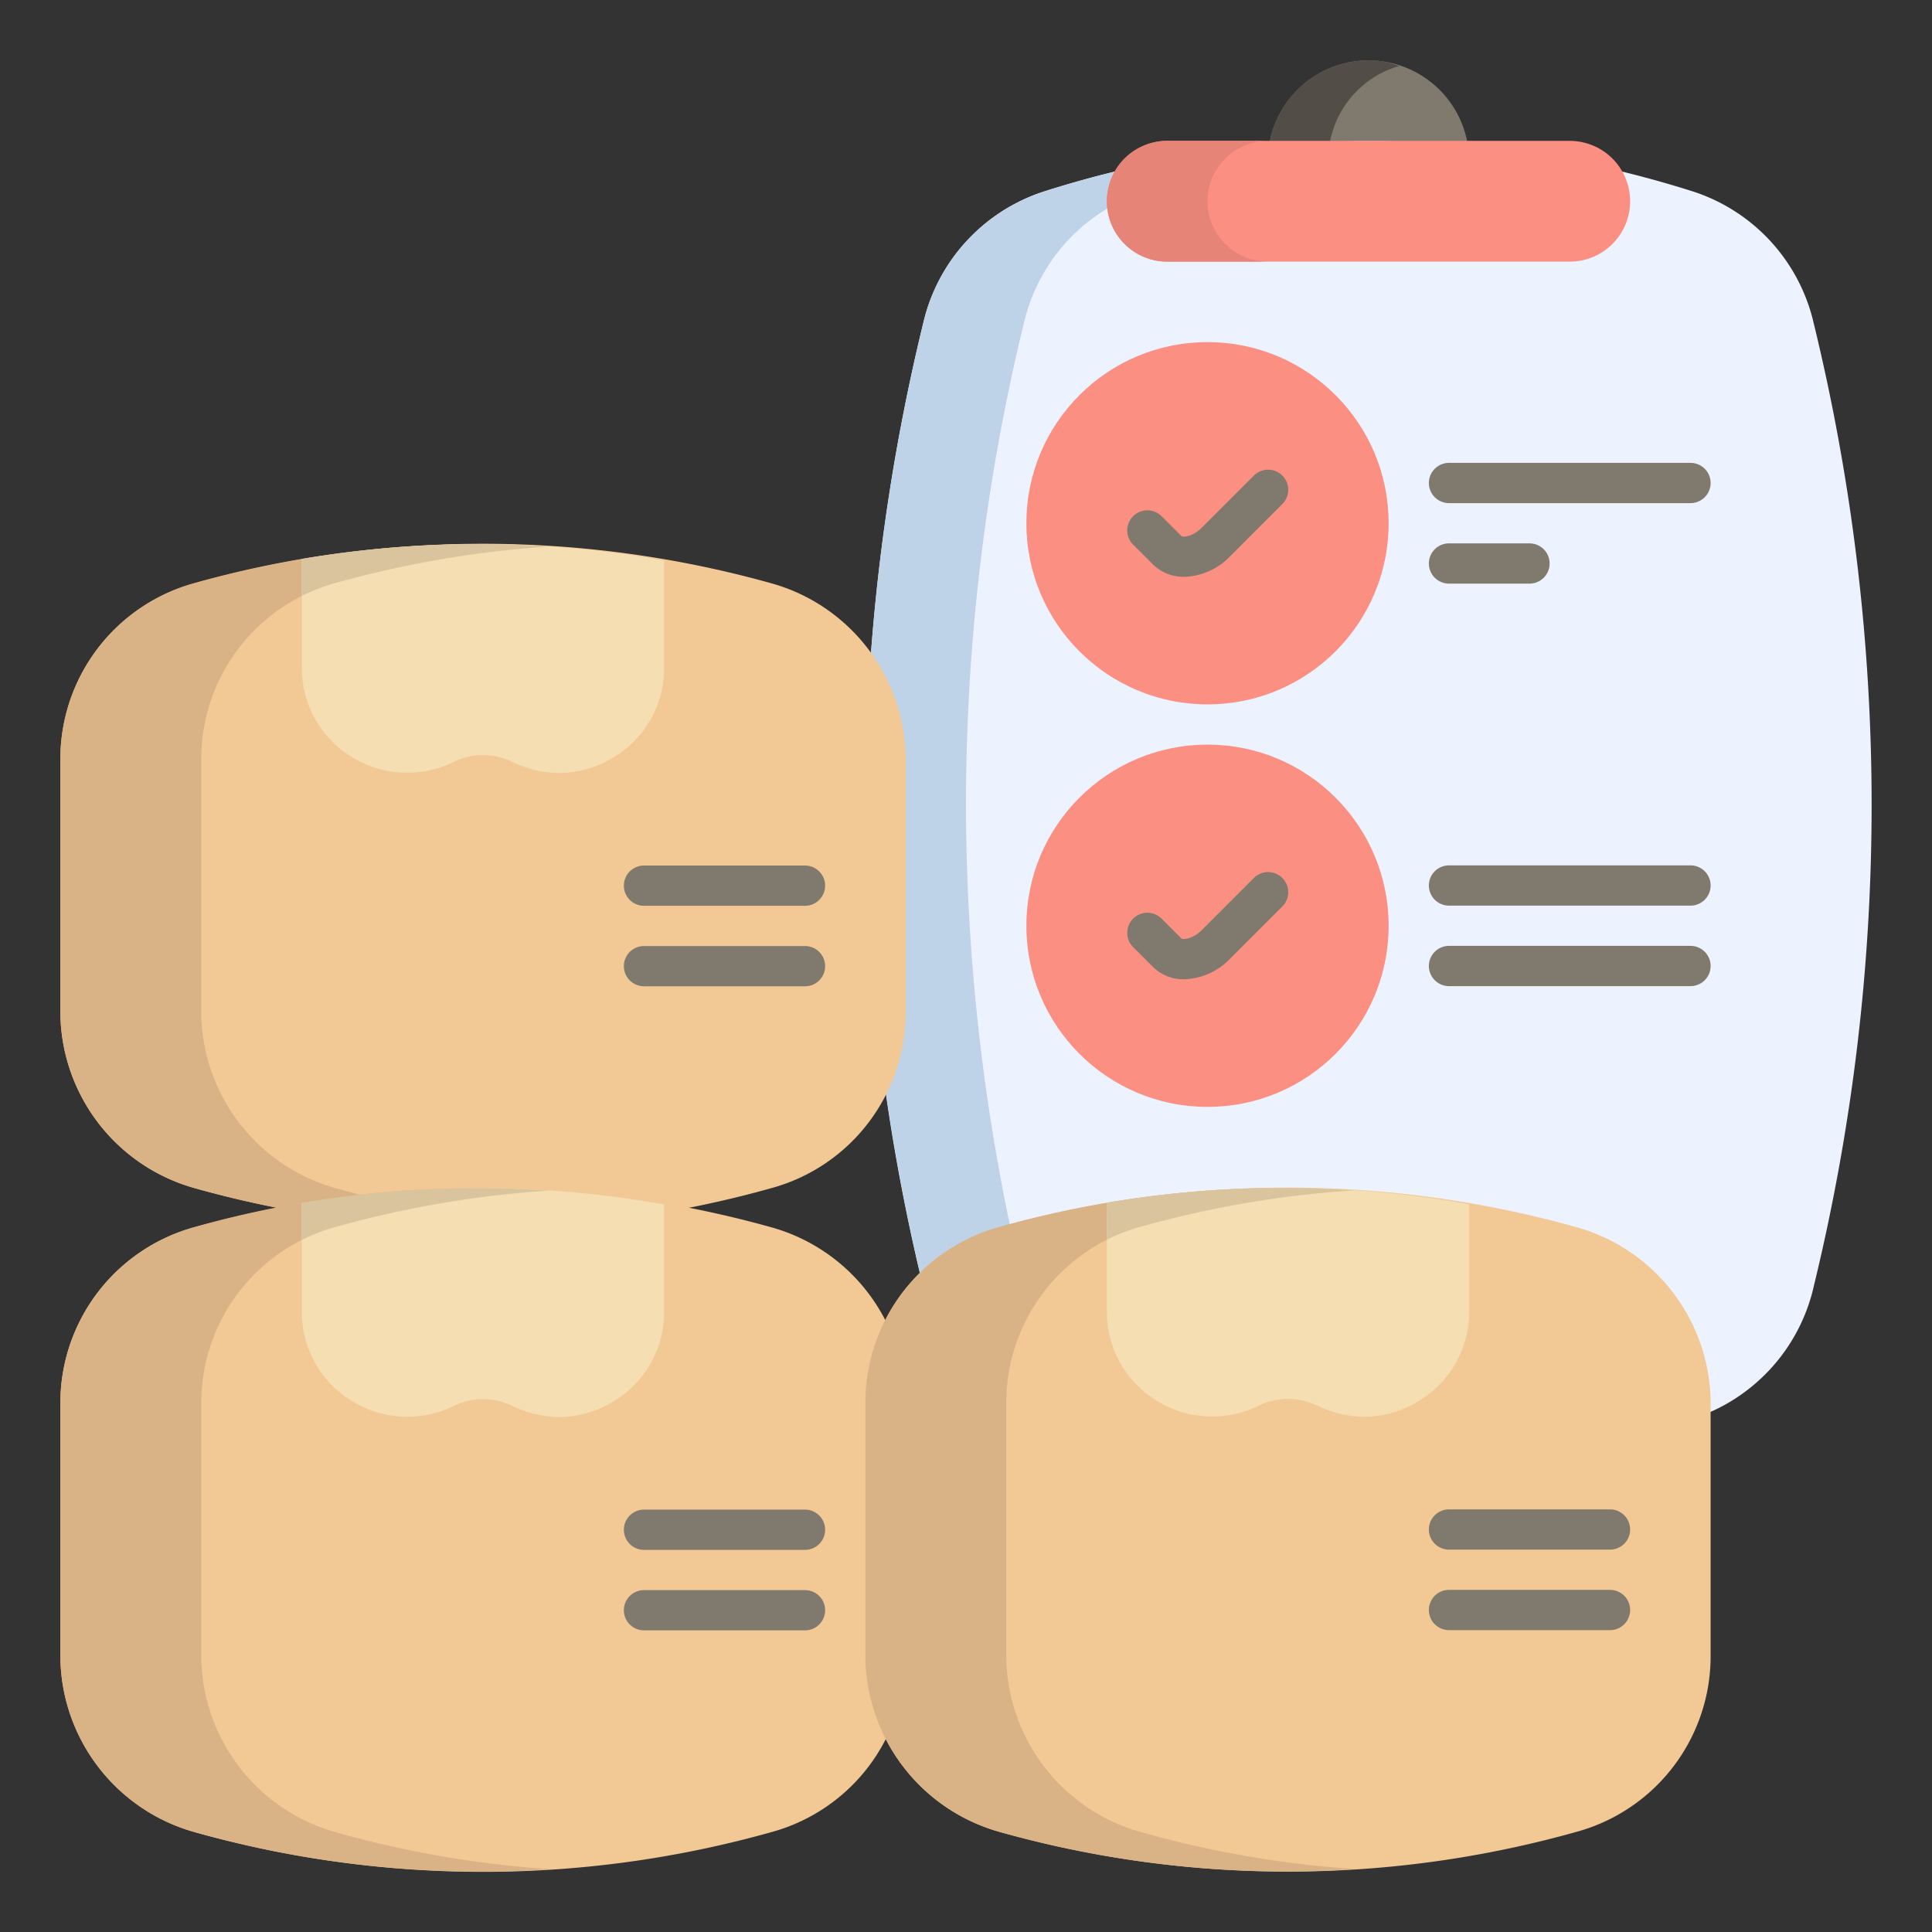 <svg id="Layer_11" viewBox="0 0 24 24" xmlns="http://www.w3.org/2000/svg" data-name="Layer 11"><rect x="0" y="0" width="24" height="24" fill="#333333" stroke="none"/><path d="m17 .75a1.251 1.251 0 0 0 -1.25 1.25v.25h2.5v-.25a1.251 1.251 0 0 0 -1.25-1.25z" fill="#807a6e"/><path d="m17.38.82a1.218 1.218 0 0 0 -.88 1.18v.25h-.75v-.25a1.25 1.25 0 0 1 1.25-1.25.986.986 0 0 1 .38.07z" fill="#524d46"/><path d="m22.52 3.971a2.251 2.251 0 0 0 -1.497-1.595 13.304 13.304 0 0 0 -8.054.002 2.251 2.251 0 0 0 -1.5 1.635 25.247 25.247 0 0 0 .01 12.017 2.251 2.251 0 0 0 1.497 1.595 13.251 13.251 0 0 0 8.054-.002 2.251 2.251 0 0 0 1.499-1.634v-.001a25.274 25.274 0 0 0 .721-5.987 25.277 25.277 0 0 0 -.73-6.029z" fill="#edf2ff"/><path d="m14.23 17.62a12.657 12.657 0 0 0 3.4.61c-.21.01-.42.02-.63.02a13.042 13.042 0 0 1 -4.02-.63 2.228 2.228 0 0 1 -1.5-1.59 25.514 25.514 0 0 1 -.73-6.03 25.234 25.234 0 0 1 .72-5.99 2.249 2.249 0 0 1 1.5-1.63 13.182 13.182 0 0 1 4.66-.61 12.8 12.8 0 0 0 -3.41.61 2.249 2.249 0 0 0 -1.5 1.63 25.234 25.234 0 0 0 -.72 5.99 25.514 25.514 0 0 0 .73 6.03 2.228 2.228 0 0 0 1.5 1.59z" fill="#bed2e8"/><circle cx="15" cy="6.5" fill="#fa8f82" r="2.25"/><circle cx="15" cy="11.5" fill="#fa8f82" r="2.25"/><g fill="#807a6e"><path d="m14.709 7.165a.536.536 0 0 1 -.385-.152l-.251-.25a.25.25 0 0 1 .354-.353l.25.25c.012.014.131.014.25-.103l.646-.646a.25.25 0 1 1 .354.353l-.646.646a.827.827 0 0 1 -.571.256z"/><path d="m14.709 12.165a.536.536 0 0 1 -.385-.152l-.251-.251a.25.25 0 0 1 .354-.353l.25.25c.012.013.131.014.25-.103l.646-.646a.25.25 0 1 1 .354.353l-.646.646a.827.827 0 0 1 -.571.256z"/><path d="m19 7.25h-1a.25.25 0 0 1 0-.5h1a.25.25 0 0 1 0 .5z"/><path d="m21 6.25h-3a.25.25 0 0 1 0-.5h3a.25.25 0 0 1 0 .5z"/><path d="m21 11.25h-3a.25.25 0 0 1 0-.5h3a.25.25 0 0 1 0 .5z"/><path d="m21 12.25h-3a.25.25 0 0 1 0-.5h3a.25.25 0 0 1 0 .5z"/></g><path d="m19.5 1.75h-5a.75.75 0 0 0 0 1.5h5a.75.75 0 0 0 0-1.5z" fill="#fa8f82"/><path d="m15.75 3.25h-1.25a.75.75 0 0 1 0-1.5h1.25a.75.75 0 0 0 0 1.5z" fill="#e68477"/><path d="m9.579 7.245a13.314 13.314 0 0 0 -7.191.009 2.262 2.262 0 0 0 -1.638 2.168v3.16a2.28 2.28 0 0 0 1.671 2.178 13.247 13.247 0 0 0 7.191-.009 2.262 2.262 0 0 0 1.638-2.168v-3.16a2.28 2.28 0 0 0 -1.671-2.178z" fill="#f2c894"/><path d="m6.84 15.22q-.42.03-.84.03a13.156 13.156 0 0 1 -3.58-.49 2.286 2.286 0 0 1 -1.67-2.18v-3.16a2.268 2.268 0 0 1 1.64-2.17 13 13 0 0 1 4.43-.46 12.964 12.964 0 0 0 -2.68.46 2.268 2.268 0 0 0 -1.64 2.17v3.16a2.286 2.286 0 0 0 1.67 2.18 12.871 12.871 0 0 0 2.67.46z" fill="#d9b385"/><path d="m10 11.252h-2a.25.25 0 1 1 0-.5h2a.25.25 0 0 1 0 .5z" fill="#807a6e"/><path d="m10 12.252h-2a.25.25 0 1 1 0-.5h2a.25.25 0 0 1 0 .5z" fill="#807a6e"/><path d="m8.25 6.963v1.33a1.288 1.288 0 0 1 -.62 1.11 1.308 1.308 0 0 1 -.68.2 1.38 1.38 0 0 1 -.59-.14.826.826 0 0 0 -.72 0 1.306 1.306 0 0 1 -1.27-.06 1.288 1.288 0 0 1 -.62-1.11v-1.34a12.835 12.835 0 0 1 4.5.01z" fill="#f5deb2"/><path d="m3.748 6.943a13.124 13.124 0 0 1 3.072-.153 12.964 12.964 0 0 0 -2.68.46 2.281 2.281 0 0 0 -.39.153z" fill="#d9c49d"/><path d="m9.579 15.245a13.314 13.314 0 0 0 -7.191.009 2.262 2.262 0 0 0 -1.638 2.168v3.16a2.28 2.28 0 0 0 1.671 2.178 13.247 13.247 0 0 0 7.191-.009 2.262 2.262 0 0 0 1.638-2.168v-3.16a2.28 2.28 0 0 0 -1.671-2.178z" fill="#f2c894"/><path d="m6.84 23.22q-.42.03-.84.03a13.156 13.156 0 0 1 -3.58-.49 2.286 2.286 0 0 1 -1.67-2.18v-3.16a2.268 2.268 0 0 1 1.64-2.17 13 13 0 0 1 4.43-.46 12.964 12.964 0 0 0 -2.68.46 2.268 2.268 0 0 0 -1.64 2.17v3.16a2.286 2.286 0 0 0 1.67 2.18 12.871 12.871 0 0 0 2.67.46z" fill="#d9b385"/><path d="m10 19.253h-2a.25.25 0 0 1 0-.5h2a.25.25 0 0 1 0 .5z" fill="#807a6e"/><path d="m10 20.253h-2a.25.25 0 0 1 0-.5h2a.25.25 0 0 1 0 .5z" fill="#807a6e"/><path d="m8.25 14.963v1.33a1.288 1.288 0 0 1 -.62 1.11 1.308 1.308 0 0 1 -.68.2 1.38 1.38 0 0 1 -.59-.14.826.826 0 0 0 -.72 0 1.306 1.306 0 0 1 -1.27-.06 1.288 1.288 0 0 1 -.62-1.11v-1.34a12.835 12.835 0 0 1 4.5.01z" fill="#f5deb2"/><path d="m3.748 14.943a13.124 13.124 0 0 1 3.072-.153 12.964 12.964 0 0 0 -2.68.46 2.281 2.281 0 0 0 -.39.153z" fill="#d9c49d"/><path d="m19.579 15.243a13.313 13.313 0 0 0 -7.191.009 2.262 2.262 0 0 0 -1.638 2.168v3.16a2.28 2.28 0 0 0 1.671 2.177 13.247 13.247 0 0 0 7.191-.009 2.262 2.262 0 0 0 1.638-2.168v-3.16a2.28 2.28 0 0 0 -1.671-2.177z" fill="#f2c894"/><path d="m16.84 23.218q-.42.03-.84.03a13.152 13.152 0 0 1 -3.58-.49 2.286 2.286 0 0 1 -1.67-2.18v-3.16a2.268 2.268 0 0 1 1.64-2.17 13.002 13.002 0 0 1 4.43-.46 12.964 12.964 0 0 0 -2.68.46 2.268 2.268 0 0 0 -1.64 2.17v3.16a2.286 2.286 0 0 0 1.67 2.18 12.871 12.871 0 0 0 2.67.46z" fill="#d9b385"/><path d="m20 19.25h-2a.25.25 0 0 1 0-.5h2a.25.25 0 0 1 0 .5z" fill="#807a6e"/><path d="m20 20.25h-2a.25.25 0 0 1 0-.5h2a.25.25 0 0 1 0 .5z" fill="#807a6e"/><path d="m18.25 14.96v1.33a1.287 1.287 0 0 1 -.62 1.11 1.309 1.309 0 0 1 -.68.2 1.38 1.38 0 0 1 -.59-.14.827.827 0 0 0 -.72 0 1.306 1.306 0 0 1 -1.27-.06 1.287 1.287 0 0 1 -.62-1.11v-1.34a12.835 12.835 0 0 1 4.5.01z" fill="#f5deb2"/><path d="m13.748 14.94a13.124 13.124 0 0 1 3.072-.153 12.964 12.964 0 0 0 -2.68.46 2.273 2.273 0 0 0 -.39.153z" fill="#d9c49d"/></svg>